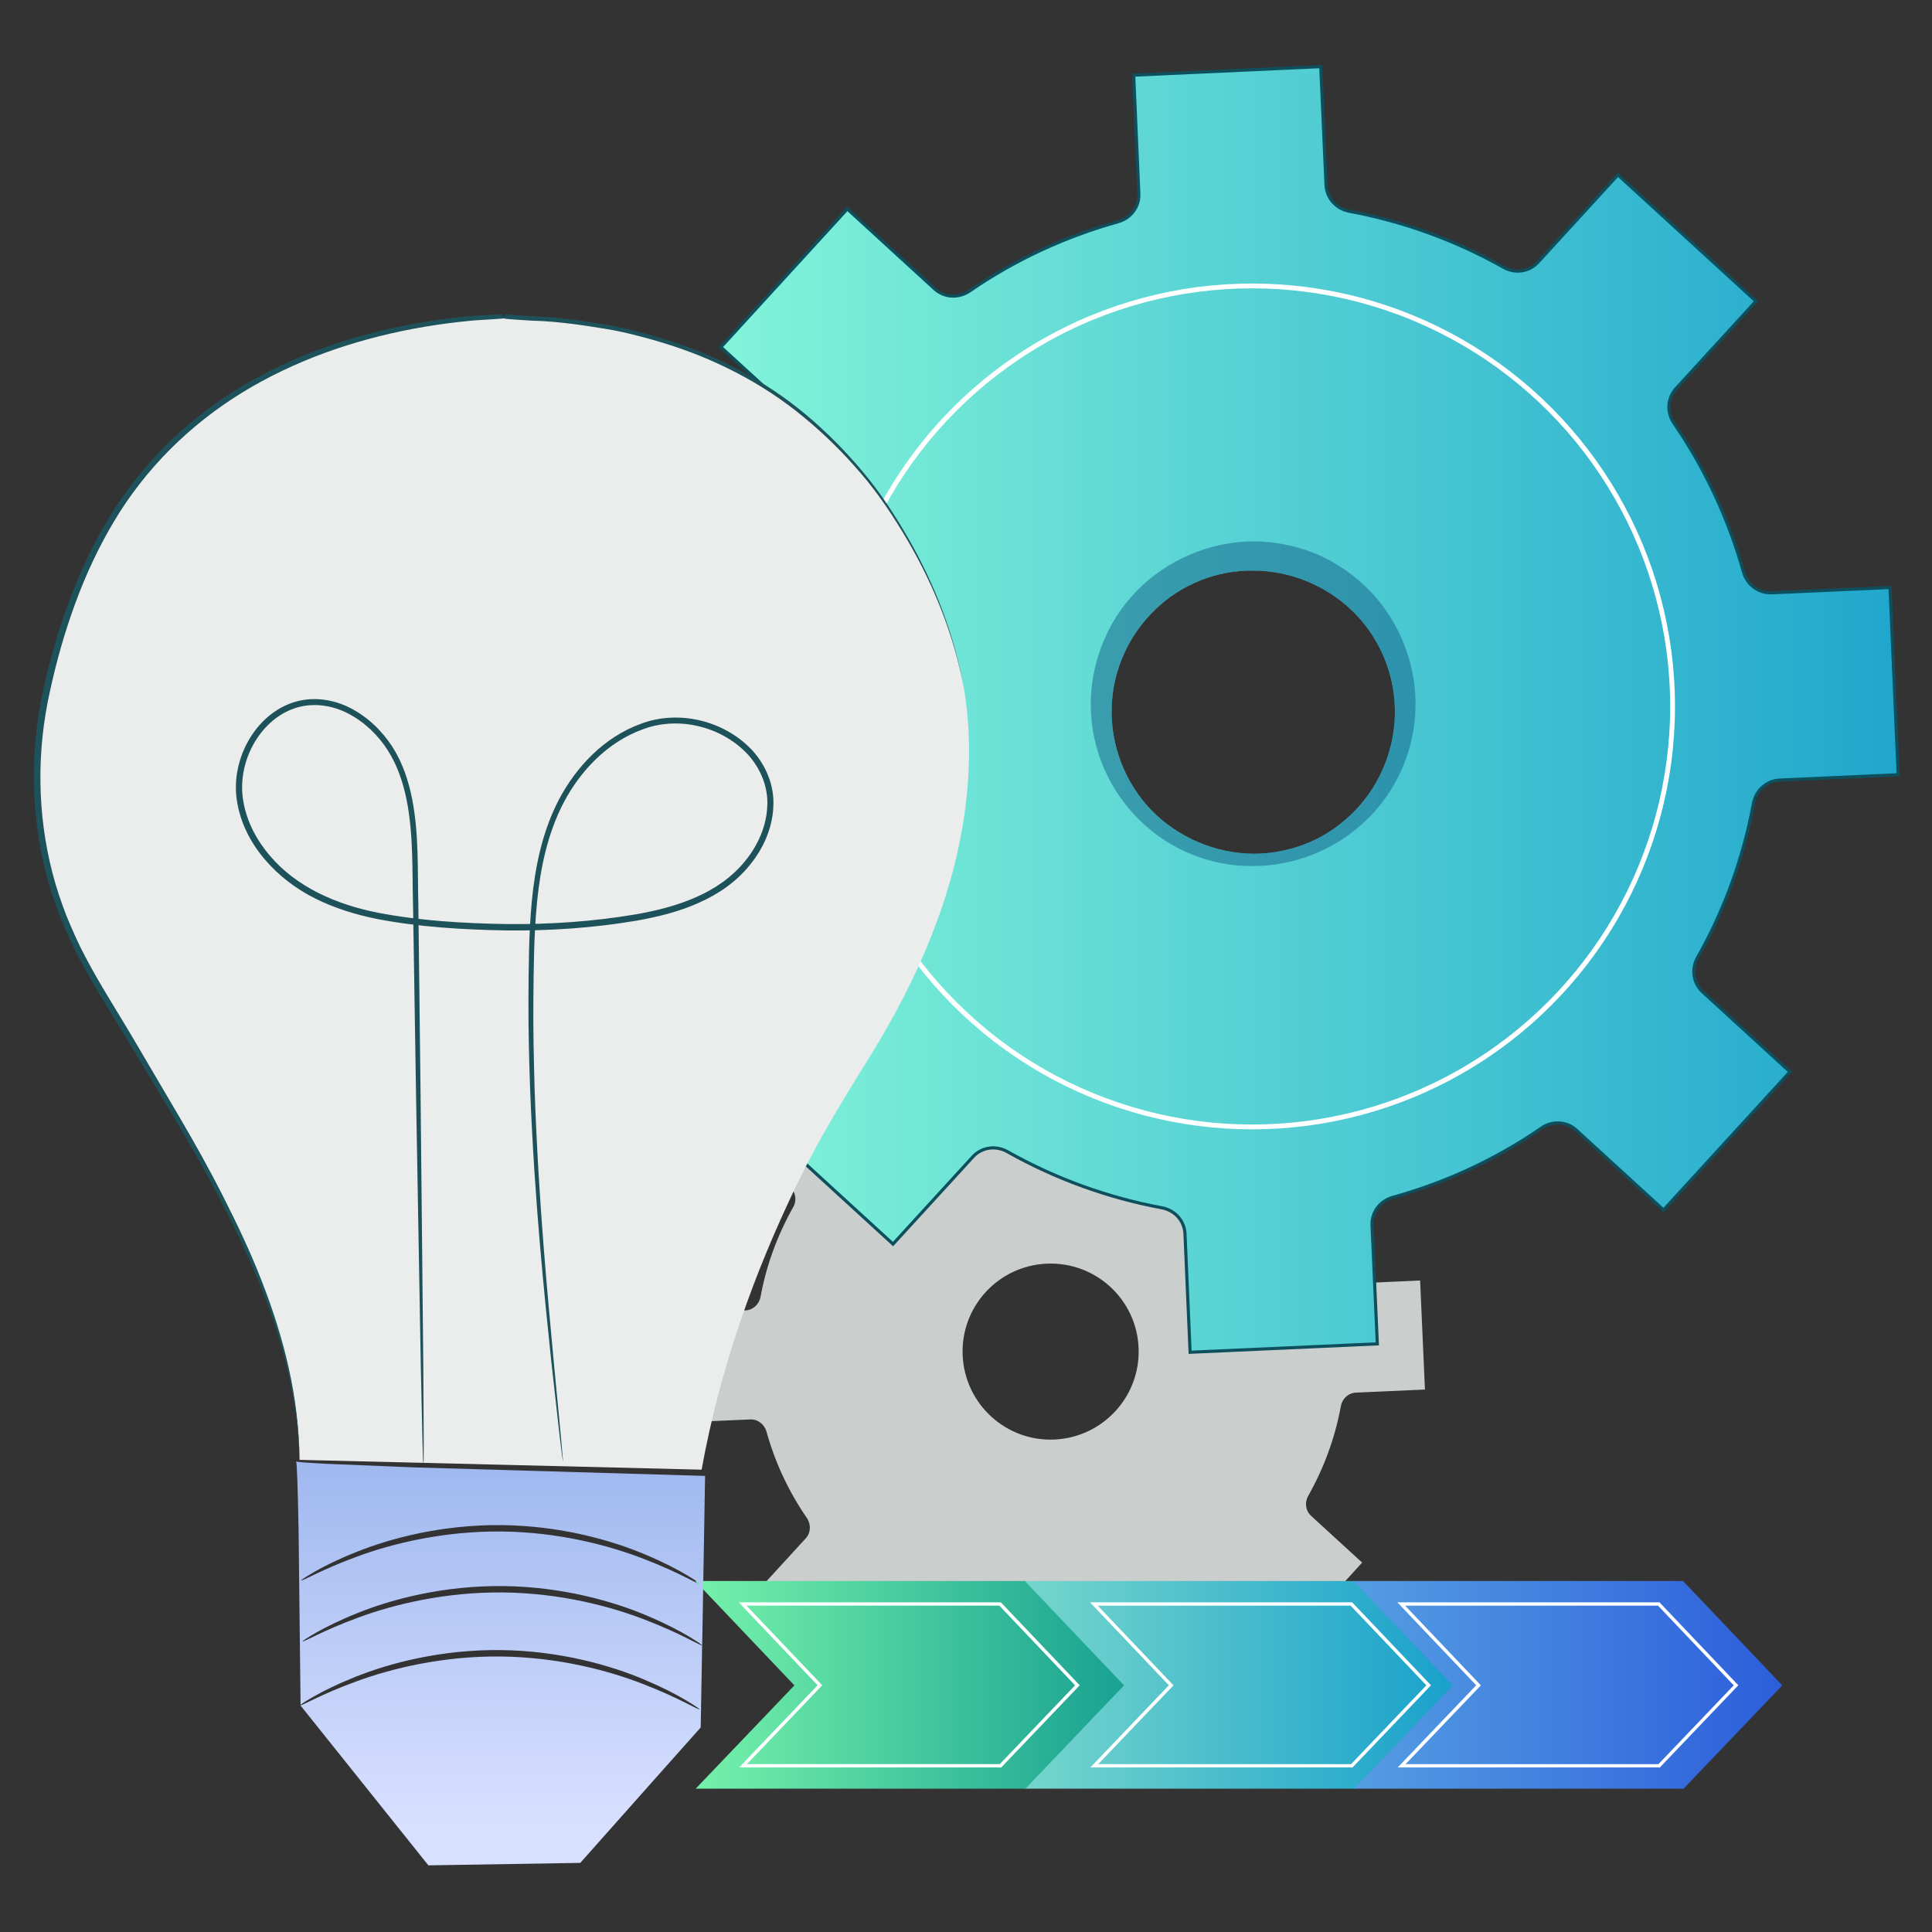 <?xml version="1.0" encoding="utf-8"?>
<!-- Generator: Adobe Illustrator 24.0.0, SVG Export Plug-In . SVG Version: 6.00 Build 0)  -->
<svg version="1.1" id="Capa_1" xmlns="http://www.w3.org/2000/svg" xmlns:xlink="http://www.w3.org/1999/xlink" x="0px" y="0px"
	 viewBox="0 0 400 400" style="enable-background:new 0 0 400 400;" xml:space="preserve">
<rect x="0" y="0" width="400" height="400" fill="#333333" stroke="none"/>
<style type="text/css">
	.st0{fill:url(#SVGID_1_);}
	.st1{opacity:0.5;}
	.st2{fill:#609695;}
	.st3{fill:#EBEBEB;}
	.st4{fill:#CACECC;}
	.st5{fill:url(#SVGID_2_);stroke:#0E4F5E;stroke-width:0.65;stroke-miterlimit:10;}
	.st6{fill:none;stroke:#FFFFFF;stroke-miterlimit:10;}
	.st7{fill:url(#SVGID_3_);}
	.st8{opacity:0.5;fill:#126189;}
	.st9{fill:#D3D3D3;}
	.st10{fill:url(#SVGID_4_);}
	.st11{fill:url(#SVGID_5_);}
	.st12{fill:url(#SVGID_6_);}
	.st13{fill:url(#SVGID_7_);}
	.st14{fill:#455A64;}
	.st15{fill:#CBE7FF;}
	.st16{fill:#295DB1;}
	.st17{fill:#56DB92;}
	.st18{fill:#9CD6FB;}
	.st19{opacity:0.8;}
	.st20{fill:url(#SVGID_8_);}
	.st21{fill:url(#SVGID_9_);}
	.st22{fill:url(#SVGID_10_);}
	.st23{fill:url(#SVGID_11_);}
	.st24{fill:#5BDCDA;}
	.st25{fill:#263238;}
	.st26{fill:#83FFCF;}
	.st27{opacity:0.3;}
	.st28{fill:#FFFFFF;}
	.st29{fill:#C4C4C4;}
	.st30{fill:#DDDDDD;}
	.st31{fill:#EDF3F9;}
	.st32{fill:#DDE6ED;}
	.st33{fill:#1A2E35;}
	.st34{fill:#007CFF;}
	.st35{fill:#E0E0E0;}
	.st36{fill:url(#SVGID_12_);}
	.st37{fill:#0A457A;}
	.st38{fill:url(#SVGID_13_);}
	.st39{fill:#266E7A;}
	.st40{fill:url(#SVGID_14_);}
	.st41{fill:url(#SVGID_15_);}
	.st42{fill:url(#SVGID_16_);}
	.st43{fill:url(#SVGID_17_);}
	.st44{fill:url(#SVGID_18_);}
	.st45{fill:url(#SVGID_19_);}
	.st46{fill:url(#SVGID_20_);}
	.st47{fill:url(#SVGID_21_);}
	.st48{opacity:0.2;}
	.st49{fill:none;stroke:#1A2E35;stroke-width:0.25;stroke-miterlimit:10;}
	.st50{opacity:0.5;fill-rule:evenodd;clip-rule:evenodd;fill:url(#SVGID_22_);}
	.st51{fill:#EAEAEA;}
	.st52{fill-rule:evenodd;clip-rule:evenodd;fill:#56D8B3;}
	.st53{fill-rule:evenodd;clip-rule:evenodd;fill:#75F2AA;}
	.st54{opacity:0.5;fill-rule:evenodd;clip-rule:evenodd;fill:url(#SVGID_23_);}
	.st55{fill-rule:evenodd;clip-rule:evenodd;fill:#2B3F35;}
	.st56{fill-rule:evenodd;clip-rule:evenodd;fill:#007CFF;}
	.st57{fill-rule:evenodd;clip-rule:evenodd;fill:url(#SVGID_24_);}
	.st58{fill:none;stroke:#000000;stroke-miterlimit:10;}
	.st59{fill:#EBFBFF;}
	.st60{fill:url(#SVGID_25_);}
	.st61{fill:url(#SVGID_26_);}
	.st62{fill:url(#SVGID_27_);}
	.st63{fill:#EBEDED;}
	.st64{fill:#1D525B;}
	.st65{fill:url(#SVGID_28_);}
	.st66{opacity:0.7;fill:#FFFFFF;}
	.st67{fill:url(#SVGID_29_);stroke:#0E4F5E;stroke-width:0.65;stroke-miterlimit:10;}
	.st68{fill:none;stroke:#000000;stroke-width:0.25;stroke-miterlimit:10;}
	.st69{fill:#0E4F5E;}
	.st70{fill:url(#SVGID_30_);}
	.st71{fill:#CEEFE7;}
	.st72{fill:url(#SVGID_31_);stroke:#0E4F5E;stroke-width:0.65;stroke-miterlimit:10;}
	.st73{fill:#1F3C88;}
	.st74{fill:#5F81CE;}
	.st75{fill:#D3DFFF;}
	.st76{fill:#FAFCFF;}
	.st77{fill:#FFD91D;}
	.st78{opacity:0.8;fill:#D4F1F9;}
	.st79{fill:none;stroke:#FFFFFF;stroke-width:0.75;stroke-miterlimit:10;}
	.st80{fill:#42CC70;}
	.st81{fill:#5BF378;}
	.st82{fill:url(#SVGID_32_);}
	.st83{opacity:0.2;fill:#2B6ADB;}
	.st84{fill:url(#SVGID_33_);}
	.st85{fill:#2BBE9A;stroke:#000000;stroke-width:0.25;stroke-miterlimit:10;}
</style>
<path class="st4" d="M247.42,226.48c-5.71-3.21-11.99-5.53-18.59-6.76c-1.56-0.28-2.74-1.55-2.81-3.14l-0.63-14.27l-22.55,1
	l0.63,14.29c0.07,1.57-0.97,2.94-2.5,3.35c-6.49,1.82-12.54,4.68-17.94,8.38c-1.31,0.89-3.04,0.81-4.21-0.26l-10.54-9.65
	l-15.23,16.69l10.54,9.67c1.17,1.05,1.41,2.77,0.63,4.15c-3.21,5.71-5.55,11.95-6.76,18.57c-0.3,1.56-1.57,2.74-3.14,2.81
	l-14.29,0.63l1,22.57l14.29-0.63c1.57-0.07,2.94,0.99,3.37,2.52c1.8,6.47,4.65,12.5,8.36,17.88c0.9,1.33,0.83,3.06-0.24,4.23
	l-9.65,10.54l16.65,15.27l9.67-10.56c1.07-1.17,2.77-1.39,4.15-0.61c5.71,3.21,11.99,5.53,18.61,6.76c1.56,0.28,2.72,1.55,2.79,3.14
	l0.63,14.27l22.55-1l-0.63-14.27c-0.07-1.59,0.99-2.96,2.52-3.37c6.49-1.82,12.54-4.68,17.94-8.38c1.31-0.89,3.02-0.83,4.19,0.24
	l10.54,9.67l15.25-16.69l-10.56-9.67c-1.17-1.07-1.39-2.77-0.61-4.15c3.22-5.69,5.55-11.95,6.76-18.57
	c0.28-1.56,1.55-2.74,3.14-2.81l14.27-0.63l-1-22.57l-14.27,0.63c-1.57,0.07-2.96-0.99-3.37-2.52c-1.8-6.49-4.67-12.5-8.38-17.9
	c-0.89-1.31-0.81-3.04,0.26-4.21l9.65-10.54l-16.67-15.27l-9.65,10.54C250.52,227.02,248.8,227.26,247.42,226.48z M235.73,279.01
	c0.45,10.06-7.36,18.58-17.41,19.03c-10.06,0.45-18.56-7.36-19.01-17.41c-0.45-10.06,7.34-18.56,17.39-19
	C226.76,261.17,235.29,268.95,235.73,279.01z"/>
<g>
	<linearGradient id="SVGID_1_" gradientUnits="userSpaceOnUse" x1="114.505" y1="146.876" x2="410.895" y2="146.876">
		<stop  offset="0" style="stop-color:#90FFDB"/>
		<stop  offset="1" style="stop-color:#19A1CC"/>
	</linearGradient>
	<path style="fill:url(#SVGID_1_);stroke:#0E4F5E;stroke-width:0.65;stroke-miterlimit:10;" d="M360.97,118.43
		c-3.03-10.83-7.85-21.26-14.36-30.77c-1.56-2.23-1.44-5.21,0.4-7.22l16.55-18.08l-28.58-26.16L318.4,54.3
		c-1.82,1.99-4.75,2.39-7.11,1.03c-10.08-5.67-20.89-9.54-31.95-11.6c-2.67-0.5-4.67-2.71-4.8-5.43l-1.09-24.51l-38.73,1.77
		l1.06,24.53c0.14,2.69-1.66,5.07-4.27,5.81c-10.83,3.03-21.24,7.77-30.75,14.33c-2.26,1.54-5.23,1.42-7.22-0.4l-18.11-16.57
		l-26.18,28.61l18.11,16.57c1.99,1.82,2.36,4.77,1.03,7.16c-5.67,10.03-9.52,20.82-11.56,31.85c-0.52,2.7-2.71,4.72-5.43,4.84
		l-24.5,1.09l1.67,38.74l24.55-1.09c2.72-0.12,5.05,1.68,5.78,4.3c3.03,10.83,7.85,21.26,14.38,30.8c1.56,2.23,1.42,5.18-0.42,7.2
		l-16.55,18.08l28.58,26.16l16.55-18.08c1.84-2.01,4.8-2.39,7.16-1.03c10.08,5.67,20.89,9.54,31.95,11.6
		c2.67,0.5,4.67,2.66,4.79,5.38l1.06,24.53l38.76-1.74l-1.09-24.55c-0.12-2.72,1.68-5.05,4.3-5.78c10.81-3,21.24-7.77,30.75-14.33
		c2.23-1.56,5.21-1.44,7.22,0.4l18.08,16.55l26.18-28.61l-18.08-16.55c-1.99-1.82-2.39-4.79-1.03-7.16
		c5.69-10.05,9.5-20.84,11.56-31.9c0.5-2.67,2.71-4.67,5.43-4.79L393,160.4l-1.69-38.76l-24.5,1.09
		C364.08,122.84,361.7,121.04,360.97,118.43z M283.05,167.99c-11.66,12.74-31.47,13.62-44.22,1.96
		c-12.74-11.66-13.6-31.45-1.93-44.19c11.66-12.74,31.42-13.62,44.17-1.96S294.71,155.25,283.05,167.99z"/>
	<circle class="st6" cx="259.23" cy="146.26" r="87.06"/>
	<linearGradient id="SVGID_2_" gradientUnits="userSpaceOnUse" x1="114.505" y1="145.691" x2="410.895" y2="145.691">
		<stop  offset="0" style="stop-color:#90FFDB"/>
		<stop  offset="1" style="stop-color:#19A1CC"/>
	</linearGradient>
	<path style="fill:url(#SVGID_2_);" d="M293.06,146.57c-0.18,8.81-4,17.38-10.28,23.32c-6.23,5.98-14.74,9.41-23.32,9.41
		c-8.58,0.14-17.19-3.28-23.37-9.36c-6.26-5.98-10.09-14.55-10.25-23.37c-0.22-8.8,3.19-17.75,9.45-24.17
		c6.23-6.43,15.13-10.27,24.17-10.32c4.51,0.02,9.02,0.92,13.19,2.66c4.15,1.79,7.9,4.42,11.01,7.64
		C289.88,128.84,293.3,137.77,293.06,146.57z M288.79,146.57c-0.19-7.7-3.54-15.14-9.03-20.3c-5.46-5.18-12.84-8.13-20.3-8.13
		c-7.46-0.11-14.93,2.83-20.32,8.11c-5.45,5.21-8.81,12.62-8.98,20.32c-0.22,7.68,2.73,15.47,8.18,21.12
		c5.45,5.64,13.2,8.99,21.12,9.07c3.96,0,7.9-0.8,11.54-2.32c3.64-1.54,6.91-3.88,9.63-6.7
		C286.07,162.06,289.02,154.27,288.79,146.57z"/>
	<path class="st8" d="M293.06,146.57c-0.18,8.81-4,17.38-10.28,23.32c-6.23,5.98-14.74,9.41-23.32,9.41
		c-8.58,0.14-17.19-3.28-23.37-9.36c-6.26-5.98-10.09-14.55-10.25-23.37c-0.22-8.8,3.19-17.75,9.45-24.17
		c6.23-6.43,15.13-10.27,24.17-10.32c4.51,0.02,9.02,0.92,13.19,2.66c4.15,1.79,7.9,4.42,11.01,7.64
		C289.88,128.84,293.3,137.77,293.06,146.57z M288.79,146.57c-0.19-7.7-3.54-15.14-9.03-20.3c-5.46-5.18-12.84-8.13-20.3-8.13
		c-7.46-0.11-14.93,2.83-20.32,8.11c-5.45,5.21-8.81,12.62-8.98,20.32c-0.22,7.68,2.73,15.47,8.18,21.12
		c5.45,5.64,13.2,8.99,21.12,9.07c3.96,0,7.9-0.8,11.54-2.32c3.64-1.54,6.91-3.88,9.63-6.7
		C286.07,162.06,289.02,154.27,288.79,146.57z"/>
</g>
<g>
	<linearGradient id="SVGID_3_" gradientUnits="userSpaceOnUse" x1="212.072" y1="348.882" x2="300.859" y2="348.882">
		<stop  offset="0" style="stop-color:#75D6CC"/>
		<stop  offset="1" style="stop-color:#19A1CC"/>
	</linearGradient>
	<polygon class="st7" points="280.32,370.44 280.32,370.33 212.18,370.33 232.61,348.94 212.07,327.33 280.32,327.33 300.86,348.94 
			"/>
	<linearGradient id="SVGID_4_" gradientUnits="userSpaceOnUse" x1="280.213" y1="348.882" x2="369" y2="348.882">
		<stop  offset="0" style="stop-color:#549DE2"/>
		<stop  offset="1" style="stop-color:#2C5EDB"/>
	</linearGradient>
	<polygon class="st10" points="348.46,370.44 348.46,370.33 280.32,370.33 300.75,348.94 280.21,327.33 348.46,327.33 369,348.94 	
		"/>
	<path class="st28" d="M343.28,332.44l15.67,16.49l-15.59,16.32h-52.35l15.13-15.84l0.46-0.48l-0.46-0.48l-15.22-16.01H343.28
		 M343.58,331.74H289.3l16.33,17.18l-16.25,17.01h54.19v0.09l16.33-17.1L343.58,331.74L343.58,331.74z"/>
	<path class="st28" d="M279.64,332.44l15.67,16.49l-15.59,16.32h-52.35l15.13-15.84l0.46-0.48l-0.46-0.48l-15.22-16.01H279.64
		 M279.94,331.74h-54.27L242,348.92l-16.25,17.01h54.19v0.09l16.33-17.1L279.94,331.74L279.94,331.74z"/>
	<linearGradient id="SVGID_5_" gradientUnits="userSpaceOnUse" x1="143.931" y1="348.882" x2="232.718" y2="348.882">
		<stop  offset="0" style="stop-color:#75F2AA"/>
		<stop  offset="1" style="stop-color:#19A192"/>
	</linearGradient>
	<polygon class="st11" points="212.18,370.44 212.18,370.33 144.03,370.33 164.47,348.94 143.93,327.33 212.18,327.33 
		232.72,348.94 	"/>
	<path class="st28" d="M206.91,332.44l15.67,16.49L207,365.24h-52.35l15.13-15.84l0.46-0.48l-0.46-0.48l-15.22-16.01H206.91
		 M207.21,331.74h-54.27l16.33,17.18l-16.25,17.01h54.19v0.09l16.33-17.1L207.21,331.74L207.21,331.74z"/>
</g>
<g>
	<path class="st63" d="M192.86,193.67c-3.35,8.59-7.76,17.03-12.89,25.26c-5.13,8.29-10.49,16.94-14.93,26.19
		c-8.76,18.12-15.93,37.86-19.78,59.16c-13.04-0.33-26.77-0.66-40.68-1c-14.56-0.36-28.91-0.7-42.56-1.03
		c-0.34-21.85-9.27-41.47-18.57-58.88c-4.83-8.99-10.17-17.46-15.03-25.81c-4.96-8.5-10.29-16.27-13.95-24.65
		c-7.52-16.65-8.3-34.7-4.7-50.4c3.51-15.74,9.27-30.03,17.37-40.97c8.09-11.01,18.21-18.59,27.77-23.59
		c9.6-5.03,18.61-7.71,26.01-9.4c7.43-1.66,13.3-2.32,17.28-2.67c1.85-0.11,3.34-0.2,4.53-0.28c1.02-0.07,1.54-0.09,1.54-0.15
		c0,0.06,0.53,0.12,1.56,0.21c1.19,0.08,2.7,0.18,4.57,0.3c4.04,0.07,9.96,0.78,17.48,2.14c7.46,1.66,16.56,4.24,26.15,9.46
		c9.57,5.2,19.29,13.3,27.6,24.28c7.97,11.09,15.18,24.96,17.98,40.91C202.23,158.78,199.7,176.58,192.86,193.67z"/>
	<path class="st64" d="M62.01,302.24c-0.28-12.73-3.61-25.2-8.44-36.9c-2.42-5.86-5.16-11.58-8.1-17.21
		c-2.92-5.64-6.07-11.14-9.33-16.58l-9.81-16.34c-3.28-5.43-6.73-10.78-9.72-16.43c-1.52-2.82-2.82-5.74-4.05-8.7
		c-1.15-2.99-2.2-6.02-2.99-9.13c-1.61-6.2-2.47-12.6-2.56-19c-0.1-6.4,0.56-12.82,1.93-19.08c1.37-6.23,3.13-12.39,5.36-18.37
		c2.21-5.99,4.94-11.81,8.25-17.29c3.31-5.48,7.31-10.55,11.85-15.07c4.55-4.51,9.63-8.47,15.09-11.81
		c5.46-3.33,11.28-6.05,17.28-8.24c6.01-2.17,12.2-3.81,18.47-4.98c3.14-0.59,6.29-1.05,9.47-1.4c1.58-0.16,3.18-0.34,4.77-0.41
		l2.38-0.14l1.19-0.07l0.59-0.04l0.29-0.02l0.13-0.01l0.04-0.01c-0.02,0.14,0.07-0.32-0.31,0.43l0.95,0
		c-0.11-0.46-0.24-0.36-0.25-0.41l-0.03-0.01l0.02,0.01l0.1,0.02l0.24,0.03l0.51,0.06c0.34,0.04,0.68,0.06,1.03,0.08l2.08,0.14
		l2.08,0.14c0.69,0.02,1.4,0.05,2.1,0.09c2.8,0.18,5.58,0.52,8.35,0.92c2.76,0.43,5.52,0.82,8.27,1.45c2.72,0.64,5.43,1.35,8.1,2.18
		c10.69,3.27,20.88,8.47,29.47,15.67c4.3,3.59,8.24,7.58,11.83,11.87c3.61,4.28,6.65,8.99,9.44,13.82
		c5.54,9.68,9.63,20.24,11.52,31.24c-2-10.98-6.19-21.48-11.82-31.07c-2.83-4.79-5.91-9.45-9.54-13.66
		c-3.61-4.22-7.57-8.15-11.87-11.67c-8.56-7.09-18.65-12.2-29.27-15.41c-2.65-0.81-5.35-1.51-8.05-2.14
		c-2.69-0.6-5.46-0.99-8.2-1.41c-2.75-0.39-5.51-0.72-8.28-0.89c-0.69-0.04-1.38-0.07-2.08-0.08l-2.09-0.13l-2.09-0.14
		c-0.34-0.02-0.7-0.05-1.05-0.08l-0.53-0.06l-0.28-0.04l-0.16-0.03l-0.1-0.03l-0.09-0.03c-0.03-0.06-0.18,0.04-0.3-0.45l0.95,0
		c-0.41,0.8-0.37,0.34-0.44,0.49l-0.11,0.02l-0.17,0.02l-0.31,0.03l-0.6,0.04l-1.19,0.08l-2.38,0.15c-1.59,0.08-3.15,0.26-4.73,0.43
		c-3.15,0.36-6.28,0.83-9.39,1.42c-6.22,1.18-12.35,2.83-18.29,5c-5.93,2.19-11.67,4.9-17.05,8.21
		c-5.38,3.31-10.37,7.23-14.83,11.69c-4.46,4.46-8.37,9.46-11.61,14.87c-3.24,5.41-5.91,11.16-8.08,17.09
		c-2.18,5.93-3.9,12.03-5.24,18.21c-1.37,6.15-2.04,12.45-1.96,18.75c0.07,6.3,0.89,12.59,2.46,18.69c0.77,3.06,1.79,6.04,2.92,8.98
		c1.2,2.91,2.47,5.8,3.96,8.59c2.94,5.59,6.38,10.93,9.63,16.41l9.66,16.43c3.22,5.48,6.34,11.04,9.21,16.72
		c2.88,5.67,5.62,11.43,7.93,17.36c2.32,5.93,4.28,12,5.66,18.22C61.18,289.55,61.96,295.89,62.01,302.24z"/>
	<g>
		<g>
			<g>
				<path class="st64" d="M116.56,302.58c0,0-0.1-0.46-0.21-1.35c-0.12-0.95-0.28-2.27-0.49-3.97c-0.4-3.55-0.97-8.68-1.71-15.27
					c-1.37-13.27-3.44-32.5-4.39-56.37c-0.21-5.97-0.38-12.22-0.35-18.74c0.05-6.52,0.04-13.31,0.7-20.34
					c0.68-6.99,2.12-14.33,5.65-21.08c3.53-6.64,9.21-12.79,16.88-15.59c7.62-2.92,17.07-0.86,22.98,5.34
					c2.91,3.1,4.77,7.44,4.49,11.84c-0.19,4.39-2.06,8.61-4.84,12.01c-2.76,3.46-6.52,6.06-10.57,7.85
					c-4.06,1.83-8.42,2.9-12.81,3.69c-8.8,1.49-17.84,2.14-26.98,2.04c-9.14-0.16-18.17-0.7-26.97-2.4
					c-4.38-0.9-8.69-2.22-12.66-4.21c-3.98-1.98-7.56-4.71-10.42-8.05c-2.85-3.33-4.95-7.33-5.71-11.62
					c-0.82-4.3,0.02-8.79,2.02-12.53c1.99-3.75,5.23-6.91,9.25-8.3c4.02-1.44,8.49-0.81,12.09,1.05c3.64,1.86,6.6,4.74,8.73,8.04
					c2.14,3.34,3.34,7.07,4.09,10.78c1.44,7.47,1.1,14.79,1.28,21.78c0.17,14.03,0.32,27.1,0.46,39.03
					c0.24,23.82,0.44,43.12,0.57,56.52c0.04,6.63,0.07,11.8,0.09,15.37c0,1.71-0.01,3.04-0.01,4c-0.01,0.9-0.05,1.36-0.05,1.36
					s-0.05-0.46-0.09-1.36c-0.03-0.95-0.07-2.28-0.12-4c-0.08-3.57-0.19-8.73-0.34-15.36c-0.23-13.4-0.57-32.69-0.99-56.51
					c-0.19-11.94-0.4-25-0.62-39.03c-0.19-7.01,0.11-14.31-1.32-21.57c-0.73-3.6-1.92-7.21-3.95-10.36
					c-2.03-3.14-4.86-5.87-8.27-7.6c-3.38-1.73-7.48-2.28-11.13-0.97c-3.66,1.27-6.68,4.2-8.54,7.72c-1.87,3.53-2.65,7.7-1.88,11.71
					c0.72,4.03,2.71,7.83,5.44,11.01c5.47,6.5,13.78,10.13,22.35,11.82c8.63,1.67,17.66,2.21,26.72,2.36
					c9.07,0.09,18.05-0.55,26.74-2.02c4.33-0.77,8.59-1.82,12.51-3.58c3.92-1.73,7.48-4.2,10.1-7.47c2.64-3.22,4.39-7.19,4.57-11.25
					c0.26-4.08-1.44-8.02-4.14-10.93c-5.53-5.81-14.46-7.82-21.65-5.06c-7.3,2.64-12.83,8.54-16.27,14.98
					c-3.44,6.54-4.89,13.73-5.59,20.65c-0.68,6.94-0.7,13.73-0.77,20.23c-0.06,6.5,0.09,12.75,0.26,18.71
					c0.82,23.83,2.75,43.06,3.96,56.35c0.63,6.6,1.12,11.75,1.46,15.3c0.15,1.71,0.27,3.03,0.35,3.98
					C116.55,302.11,116.56,302.58,116.56,302.58z"/>
			</g>
		</g>
	</g>
	<g>
		<linearGradient id="SVGID_6_" gradientUnits="userSpaceOnUse" x1="103.622" y1="302.56" x2="103.622" y2="377.336">
			<stop  offset="0" style="stop-color:#9FB8EF"/>
			<stop  offset="1" style="stop-color:#D8E0FF"/>
		</linearGradient>
		<path class="st12" d="M85.83,303.81c-6.72-0.27-12.61-0.52-17.88-0.73c-4.2-0.21-6.53-0.37-6.66-0.52
			c0.2,0.2,0.35,5.31,0.53,14.18c0.12,10.12,0.26,22.16,0.41,36.21c0.34-0.27,1.27-0.88,2.73-1.7c1.91-1.1,4.77-2.53,8.43-4
			c7.29-2.96,18.07-5.75,30.19-5.62c12.12,0.11,22.84,3.12,30.06,6.22c3.63,1.54,6.47,3.03,8.36,4.16c1.85,1.1,2.84,1.8,2.84,1.9
			c-0.05,0.09-1.13-0.47-3.08-1.45c-1.96-0.98-4.83-2.33-8.46-3.74c-7.25-2.85-17.81-5.65-29.72-5.76
			c-11.91-0.12-22.53,2.47-29.84,5.17c-3.67,1.34-6.56,2.63-8.53,3.58c-1.61,0.76-2.62,1.27-2.97,1.38v0.04
			c7.93,9.91,16.84,21.05,26.45,33.07c9.93-0.17,20.5-0.34,31.45-0.51c5.4-6.08,11.01-12.39,16.74-18.84
			c2.76-3.09,5.5-6.16,8.19-9.19c0.1-5.77,0.2-11.44,0.3-17c-0.06,0.08-1.14-0.48-3.09-1.46c-1.95-0.98-4.82-2.33-8.45-3.74
			c-7.25-2.85-17.82-5.65-29.72-5.76c-11.91-0.12-22.55,2.47-29.84,5.17c-3.67,1.34-6.56,2.63-8.54,3.58
			c-1.97,0.94-3.06,1.48-3.11,1.39c0-0.1,1-0.78,2.87-1.84c1.91-1.09,4.77-2.53,8.44-4c7.29-2.96,18.07-5.75,30.19-5.62
			c12.11,0.11,22.83,3.11,30.06,6.22c3.63,1.54,6.46,3.03,8.35,4.16c1.86,1.1,2.85,1.81,2.85,1.91c0.2-12.28,0.4-24.03,0.6-35.1
			C122.55,304.89,102.23,304.29,85.83,303.81z M141.99,326.59c-1.96-0.99-4.82-2.34-8.46-3.74c-7.23-2.85-17.81-5.66-29.72-5.77
			c-11.9-0.11-22.54,2.47-29.84,5.18c-3.66,1.34-6.56,2.63-8.53,3.58c-1.97,0.94-3.06,1.48-3.12,1.39c0-0.1,1-0.79,2.88-1.86
			c1.91-1.09,4.77-2.53,8.44-3.99c7.29-2.96,18.07-5.75,30.19-5.62c12.11,0.11,22.83,3.11,30.05,6.21c3.65,1.54,6.47,3.04,8.36,4.16
			c1.86,1.11,2.85,1.82,2.85,1.91C145.03,328.13,143.95,327.57,141.99,326.59z"/>
	</g>
</g>
</svg>
